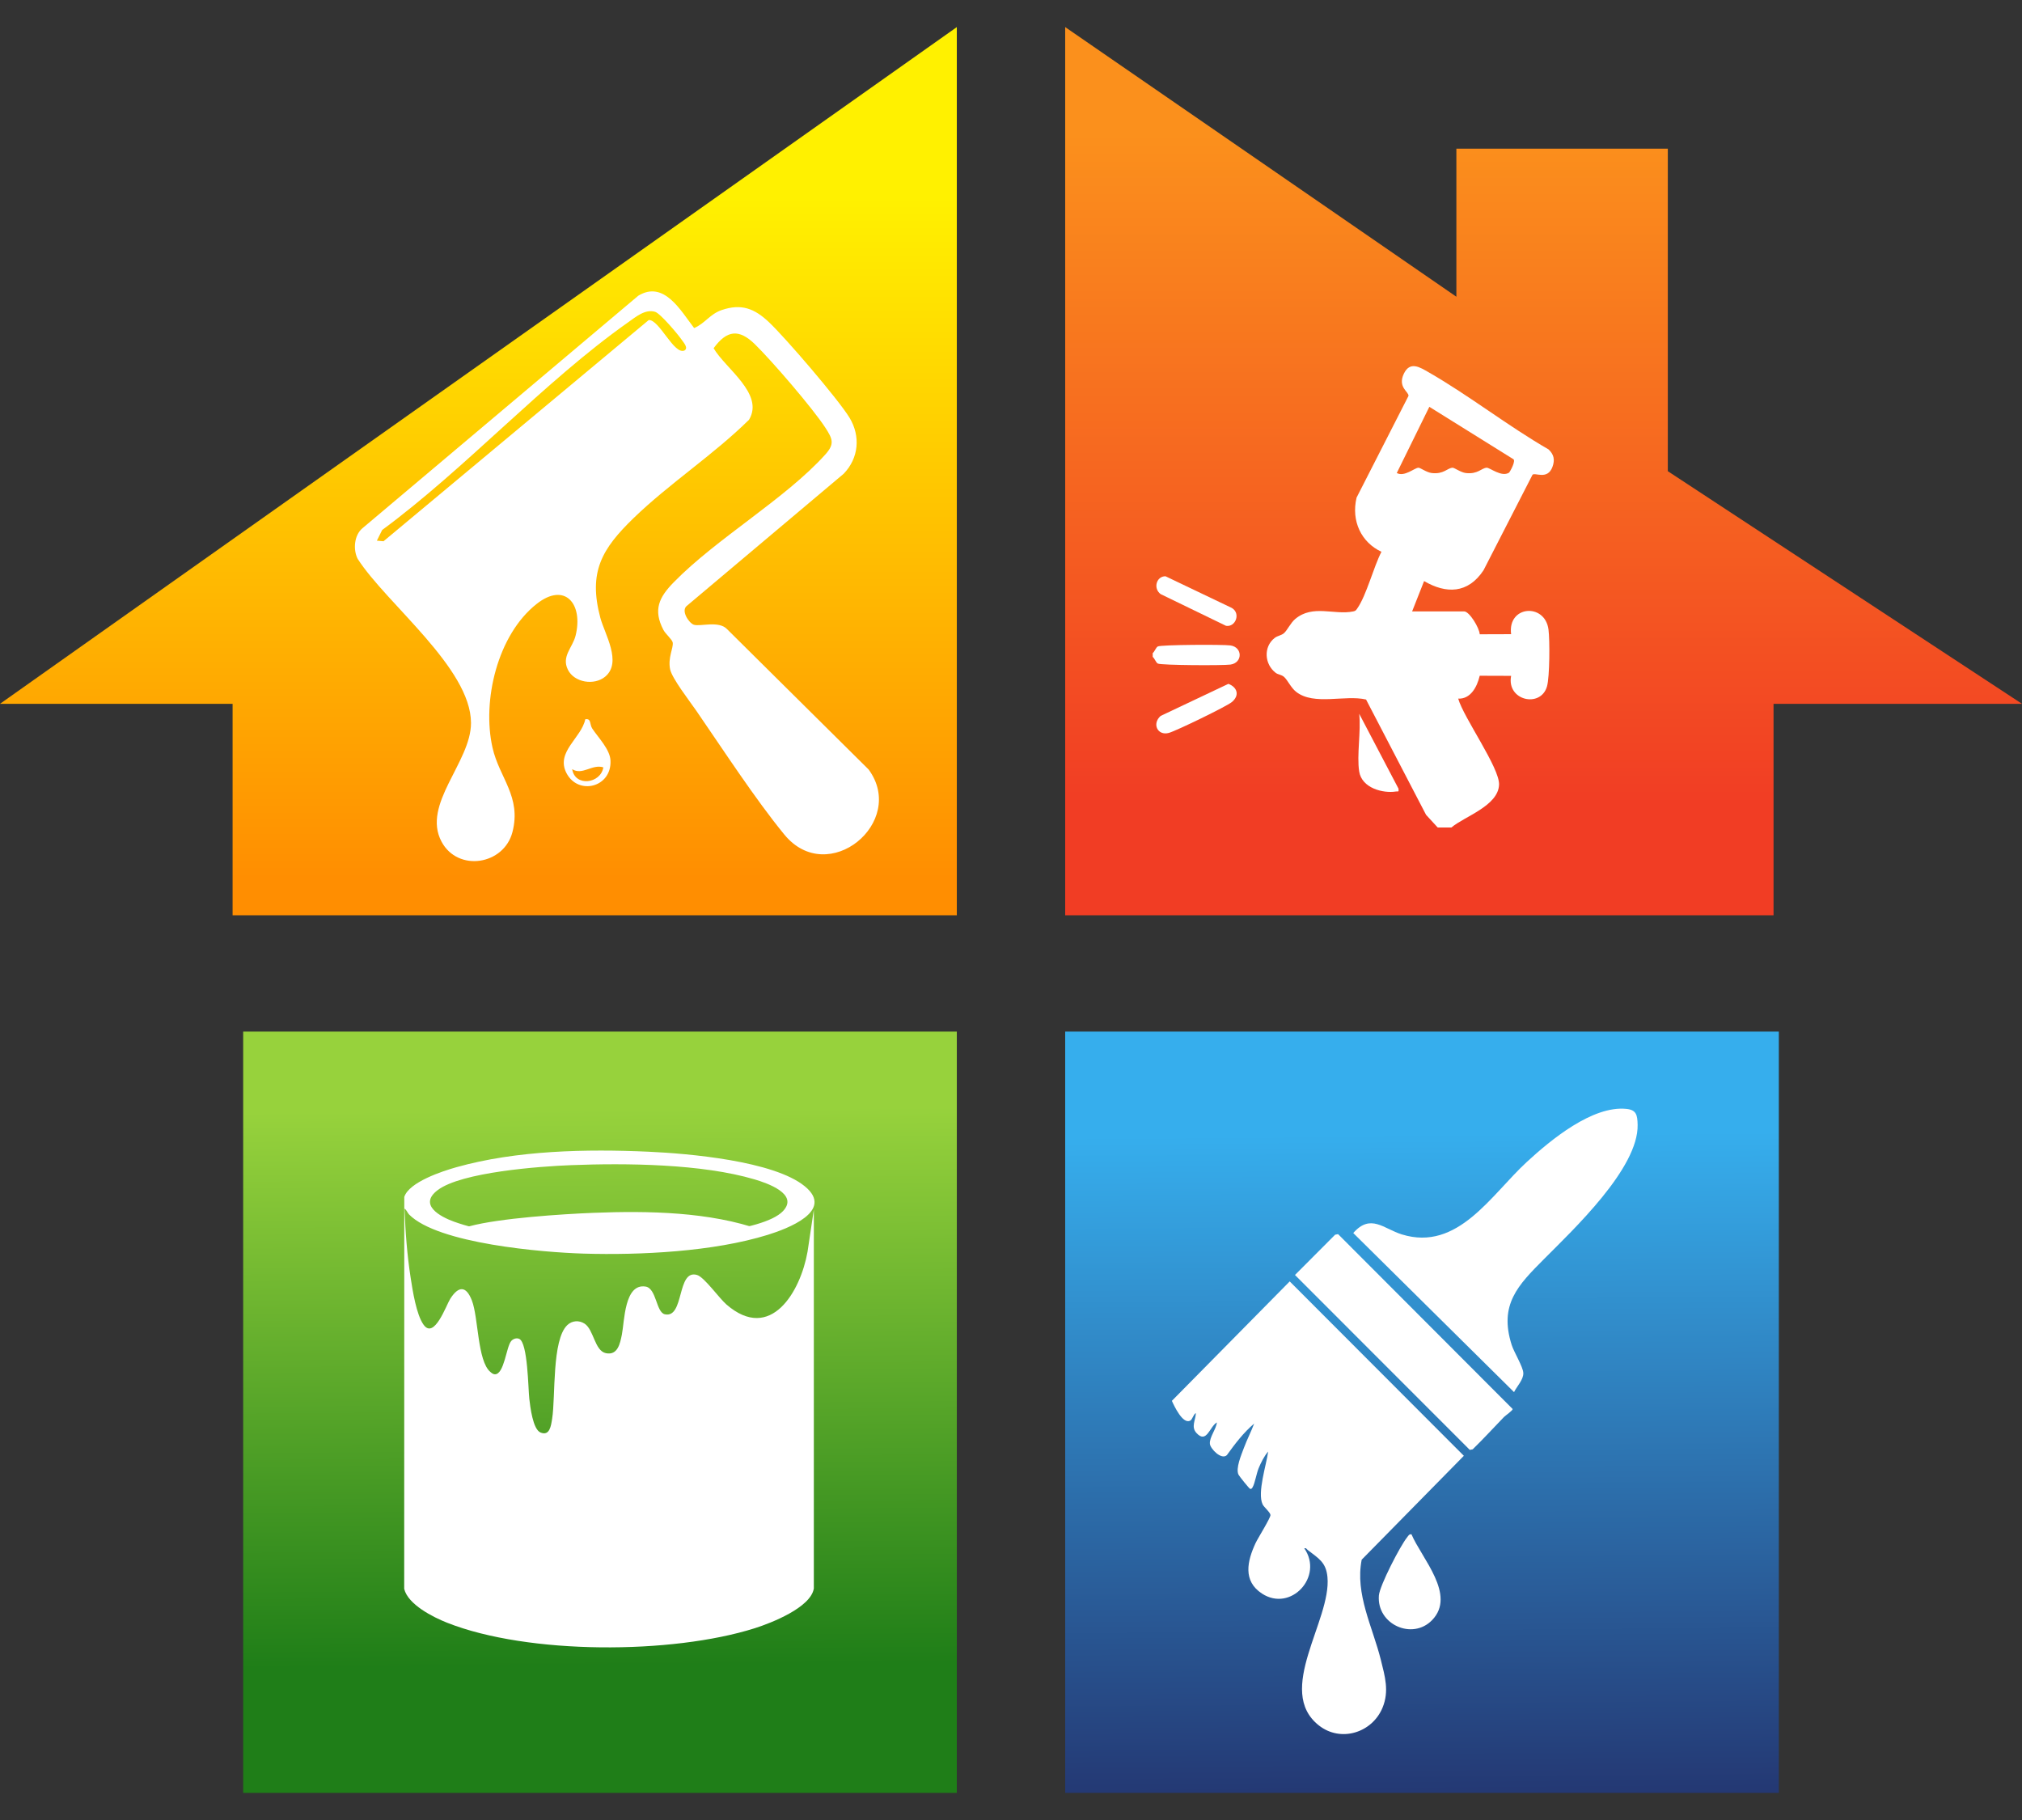  
<svg id="brush" xmlns="http://www.w3.org/2000/svg" xmlns:xlink="http://www.w3.org/1999/xlink" version="1.1" viewBox="0 0 500 450">
  <rect x="0" y="0" width="500" height="450" fill="#333333" stroke="none"/>
  <!-- Generator: Adobe Illustrator 29.2.1, SVG Export Plug-In . SVG Version: 2.1.0 Build 116)  -->
  <defs>
    <style>
      .st0 {
        fill: url(#linear-gradient2);
      }

      .st1 {
        fill: url(#linear-gradient1);
      }

      .st2 {
        fill: url(#linear-gradient3);
      }

      .st3 {
        fill: url(#linear-gradient);
      }

      .st4 {
        fill: #fff;
      }
    </style>
    <linearGradient id="linear-gradient" x1="118.301" y1="21.078" x2="118.301" y2="217.157" gradientUnits="userSpaceOnUse">
      <stop offset=".141" stop-color="#fff100"/>
      <stop offset="1" stop-color="#ff8e01"/>
    </linearGradient>
    <linearGradient id="linear-gradient1" x1="381.699" y1="6.699" x2="381.699" y2="198.856" gradientUnits="userSpaceOnUse">
      <stop offset=".137" stop-color="#fb901c"/>
      <stop offset="1" stop-color="#f13d24"/>
    </linearGradient>
    <linearGradient id="linear-gradient2" x1="147.573" y1="252.404" x2="148.88" y2="411.881" gradientUnits="userSpaceOnUse">
      <stop offset=".137" stop-color="#97d23c"/>
      <stop offset="1" stop-color="#1f7e18"/>
    </linearGradient>
    <linearGradient id="linear-gradient3" x1="350.857" y1="254.348" x2="352.411" y2="444.018" gradientUnits="userSpaceOnUse">
      <stop offset=".137" stop-color="#36aeed"/>
      <stop offset="1" stop-color="#243873"/>
    </linearGradient>
  </defs>
  <polygon class="st3" points="0 174.02 57.516 174.02 57.516 226.307 236.601 226.307 236.601 6.699 0 174.02"/>
  <polygon class="st1" points="263.399 226.307 438.562 226.307 438.562 174.02 500 174.02 412.418 116.503 412.418 36.765 360.131 36.765 360.131 73.366 263.399 6.699 263.399 226.307"/>
  <rect class="st0" x="60.131" y="255.065" width="176.471" height="188.235"/>
  <rect class="st2" x="263.399" y="255.065" width="176.471" height="188.235"/>
  <g id="x6aapH">
    <g>
      <path class="st4" d="M140.429,165.586c-1.645-3.303,1.169-5.465,1.903-8.424,1.939-7.807-2.61-13.383-9.642-7.831-9.676,7.638-13.526,23.884-10.903,35.527,1.687,7.49,7.197,12.095,4.932,20.87-2.099,8.131-13.465,9.944-17.524,2.397-4.978-9.253,7.295-19.68,7.275-29.382-.029-13.562-20.866-29.444-28.017-40.554-1.175-2.278-.881-5.848,1.152-7.564l68.222-57.502c6.388-3.885,10.505,3.713,13.821,7.99,2.698-1.141,3.889-3.463,6.848-4.463,4.851-1.639,8.072-.364,11.64,2.997,4.061,3.825,17.159,19.077,19.924,23.618,2.771,4.55,2.311,10.001-1.432,13.87l-38.702,32.593c-1.695,1.184.436,4.349,1.655,4.743,1.578.51,6.198-1.09,8.237,1.114l34.973,34.672c9.563,13.002-10.021,29.291-20.847,16.082-7.228-8.819-15.177-21.051-21.784-30.641-1.578-2.29-5.998-7.967-6.455-10.219-.585-2.885.848-5.24.65-6.595-.11-.758-1.764-2.105-2.302-3.132-2.605-4.975-1.066-8.082,2.538-11.77,10.623-10.873,27.659-20.665,37.504-31.616,2.327-2.589,1.818-3.812.012-6.601-3.101-4.789-13.239-16.556-17.441-20.66-3.944-3.852-6.931-3.482-10.199.994,2.868,5.001,12.604,11.261,8.755,17.685-8.762,8.649-19.745,15.794-28.521,24.293-7.883,7.634-11.267,13.346-8.249,24.67,1.063,3.988,5.456,11.043,1.188,14.568-2.695,2.225-7.617,1.472-9.21-1.727ZM155.299,79.71c-20.792,14.656-40.075,36.07-60.795,51.33l-1.313,2.642,1.644.145,65.589-54.697c2.614-.155,6.243,8.697,8.833,7.532,1.019-.628-.189-1.934-.598-2.534-.962-1.41-5.349-6.639-6.673-7.033-2.458-.733-4.756,1.255-6.686,2.615Z"/>
      <path class="st4" d="M146.464,180.152c1.445,2.184,4.358,5.12,4.5,7.853.347,6.698-8.012,8.746-10.902,3.119-2.683-5.223,3.718-8.648,4.666-13.285,1.539-.258,1.026,1.239,1.736,2.313ZM149.196,189.732c-2.761-.881-5.193,2.056-7.704.443.67,4.412,7.04,3.619,7.704-.443Z"/>
    </g>
  </g>
  <g id="ps7uXy.tif">
    <g>
      <g>
        <path class="st4" d="M358.895,204.603c3.251-2.752,11.588-5.328,11.792-10.585.162-4.181-8.761-16.551-10.104-21.28,2.986.143,4.65-2.78,5.322-5.658l7.763.026c-1.174,6.142,7.337,8.024,8.875,2.601.673-2.372.709-11.38.369-14.038-.852-6.666-10.172-5.975-9.244,1.132l-7.763.026c-.066-1.545-2.543-5.653-3.845-5.653h-12.872l2.96-7.499c5.428,3.17,10.823,3.158,14.69-2.661l12.111-23.612c.554-.701,3.71,1.405,4.947-1.969.647-1.765.344-3.073-.964-4.31-10.035-5.78-19.671-13.351-29.664-19.081-2.125-1.218-4.603-2.85-6.133.373-1.591,3.351,1.297,4.474,1.155,5.477l-12.834,25.139c-1.39,5.863,1.222,11.11,6.148,13.397-1.949,3.763-3.689,10.736-5.965,13.994-.341.489-.408.629-1.01.753-4.709.969-9.977-1.793-14.35,1.874-1.143.959-1.962,2.788-2.763,3.493-.664.584-1.58.623-2.307,1.187-2.841,2.205-2.539,6.508.251,8.637.577.44,1.42.438,2.056.997.891.784,1.698,2.682,3,3.699,4.43,3.459,12.065.677,17.283,1.897l14.84,28.513,2.879,3.13h3.376ZM353.445,100.585l20.647,12.867c.991.275-.778,3.309-.933,3.409-1.854,1.198-4.757-1.269-5.543-1.217-1.277.085-2.189,1.66-5.135,1.316-1.297-.151-2.845-1.347-3.305-1.316-1.287.088-2.186,1.66-5.135,1.316-1.297-.151-2.845-1.347-3.305-1.316-1.004.069-3.428,2.318-5.343,1.315l8.053-16.374Z"/>
        <path class="st4" d="M285.041,161.485v.937c.49.379.781,1.382,1.262,1.644.808.439,16.166.511,17.962.255,3.051-.435,3.046-4.295,0-4.736-1.787-.258-17.154-.184-17.962.255-.481.262-.772,1.265-1.262,1.644Z"/>
        <path class="st4" d="M288.209,142.481c-2.268-.013-3.107,3.001-1.209,4.411l16.174,7.844c2.356.386,3.705-3.096,1.423-4.423l-16.389-7.831Z"/>
        <path class="st4" d="M303.755,169.083l-16.755,7.933c-2.214,1.959-.725,4.973,2.049,4.194,1.813-.509,14.205-6.509,15.549-7.614,2.005-1.65,1.364-3.681-.843-4.513Z"/>
      </g>
      <path class="st4" d="M336.106,190.777c.657,4.101,5.905,5.433,9.085,4.921.579-.093.72.267.628-.704l-9.714-18.511c.48,4.272-.648,10.25,0,14.294Z"/>
    </g>
  </g>
  <g id="PDXDii">
    <g>
      <path class="st4" d="M201.243,392.771c-.783,4.727-10.587,8.541-14.623,9.817-20.489,6.476-55.982,6.562-76.043-1.358-3.447-1.361-9.691-4.487-10.628-8.381l.02-96.908c1.2-3.687,9.437-6.375,12.895-7.348,14.88-4.185,32.159-4.52,47.524-3.829,9.852.442,30.924,2.261,38.612,8.54,7.513,6.136-4.454,10.555-9.171,12.018-13.408,4.158-31.443,5.051-45.499,4.636-10.07-.297-36.022-2.445-43.165-9.666-.418-.423-.643-1.182-1.135-1.453.206,5.701.646,11.476,1.52,17.115.486,3.139,1.393,9.097,3.206,11.607,2.651,3.671,5.598-4.892,6.58-6.429,2.052-3.212,3.923-3.27,5.353.421,1.631,4.212,1.35,14.948,4.563,17.654.333.28.65.57,1.118.594,2.356.002,2.796-6.856,4.067-8.26.481-.531,1.327-.817,1.983-.491,2.106,1.046,2.177,12.282,2.469,14.815.219,1.904.864,7.546,2.777,8.33,2.27.93,2.591-1.68,2.869-3.421.867-5.427-.115-19.484,3.757-23.152,1.183-1.121,2.894-1.229,4.255-.353,2.299,1.48,2.476,6.725,5.281,7.307,2.91.604,3.498-2.361,3.945-4.582.662-3.286.601-12.716,5.859-11.887,2.722.429,2.593,6.365,4.761,6.851,4.884,1.096,2.903-11.232,7.978-9.714,1.788.534,5.453,5.73,7.266,7.3,10.933,9.469,18.308-3.182,20.049-13.044l1.558-10.415v93.687ZM141.18,288.088c-7.647.299-27.095,1.695-32.99,6.199-4.744,3.624.66,6.533,4.052,7.764,12.593,4.573,33.028,4.723,46.418,4.195,7.434-.293,29.913-1.522,34.94-6.781,4.063-4.251-4.026-6.976-6.981-7.852-13.053-3.871-31.797-4.059-45.44-3.525Z"/>
      <path class="st4" d="M146.771,299.875c13.508-.533,28.769-.265,41.423,4.231,4.552,1.617,7.508-3.429,1.356-.809-11.78,5.017-34.248,4.985-47.097,4.504-9.211-.345-21.471-.909-30.053-4.262-8.904-3.479-1.145.965,3.659-.336,7.449-2.017,22.969-3.023,30.711-3.329Z"/>
    </g>
  </g>
  <g id="QN84qQ">
    <g>
      <g>
        <path class="st4" d="M322.524,382.824c4.838,6.985-3.337,15.857-10.47,11.188-4.795-3.139-3.615-8.067-1.592-12.447.564-1.221,3.72-6.237,3.7-6.966-.017-.643-1.625-1.96-1.947-2.65-1.362-2.912.968-9.815,1.373-13.047-.933,1.034-1.82,2.814-2.355,4.126-.515,1.264-.937,3.711-1.443,4.609-.152.27-.267.568-.659.483-.22-.048-2.642-3.069-2.859-3.487-.791-1.524.71-4.986,1.334-6.672.747-2.021,1.771-3.958,2.523-5.975-2.623,2.222-4.745,5.013-6.749,7.799-1.355,1.269-4.077-1.584-4.197-2.782-.162-1.619,1.576-3.648,1.724-5.306-1.806,1.049-2.525,5.367-5.052,2.605-1.375-1.503-.216-3.138-.135-4.909-.632.264-.815,1.579-1.439,1.883-1.815.885-3.911-3.609-4.498-4.915l29.138-29.529,43.062,43.117-25.262,25.685c-1.684,8.51,2.714,16.642,4.741,24.789,1.005,4.041,2.099,7.702.421,11.785-2.561,6.232-10.345,8.671-15.75,4.409-10.904-8.597,3.143-25.979,2.12-36.701-.348-3.643-2.171-4.574-4.863-6.665-.289-.224-.366-.56-.866-.428Z"/>
        <path class="st4" d="M374.391,344.203l-39.758-39.335c4.303-4.897,7.526-1.04,12.036.351,13.823,4.261,22.04-9.777,30.894-17.934,5.891-5.427,16.222-13.983,24.639-13.104,2.442.255,2.693,1.507,2.751,3.903.262,10.752-15.969,26.001-23.2,33.276-6.347,6.385-11.132,11.179-7.942,21.183.581,1.822,2.806,5.387,2.875,6.931.073,1.652-1.631,3.351-2.294,4.729Z"/>
        <path class="st4" d="M371.903,350.358c-2.579,2.655-5.071,5.4-7.729,7.986l-.727.144-43.224-43.244,9.928-9.96.727-.144,43.175,43.247c-.002.398-1.8,1.61-2.15,1.971Z"/>
      </g>
      <path class="st4" d="M349.031,379.365c2.523,5.952,11.144,14.985,5.09,21.222-4.874,5.022-13.711,1.063-13.151-6.091.192-2.452,5.286-12.297,6.963-14.362.305-.376.492-.879,1.098-.768Z"/>
    </g>
  </g>
</svg>